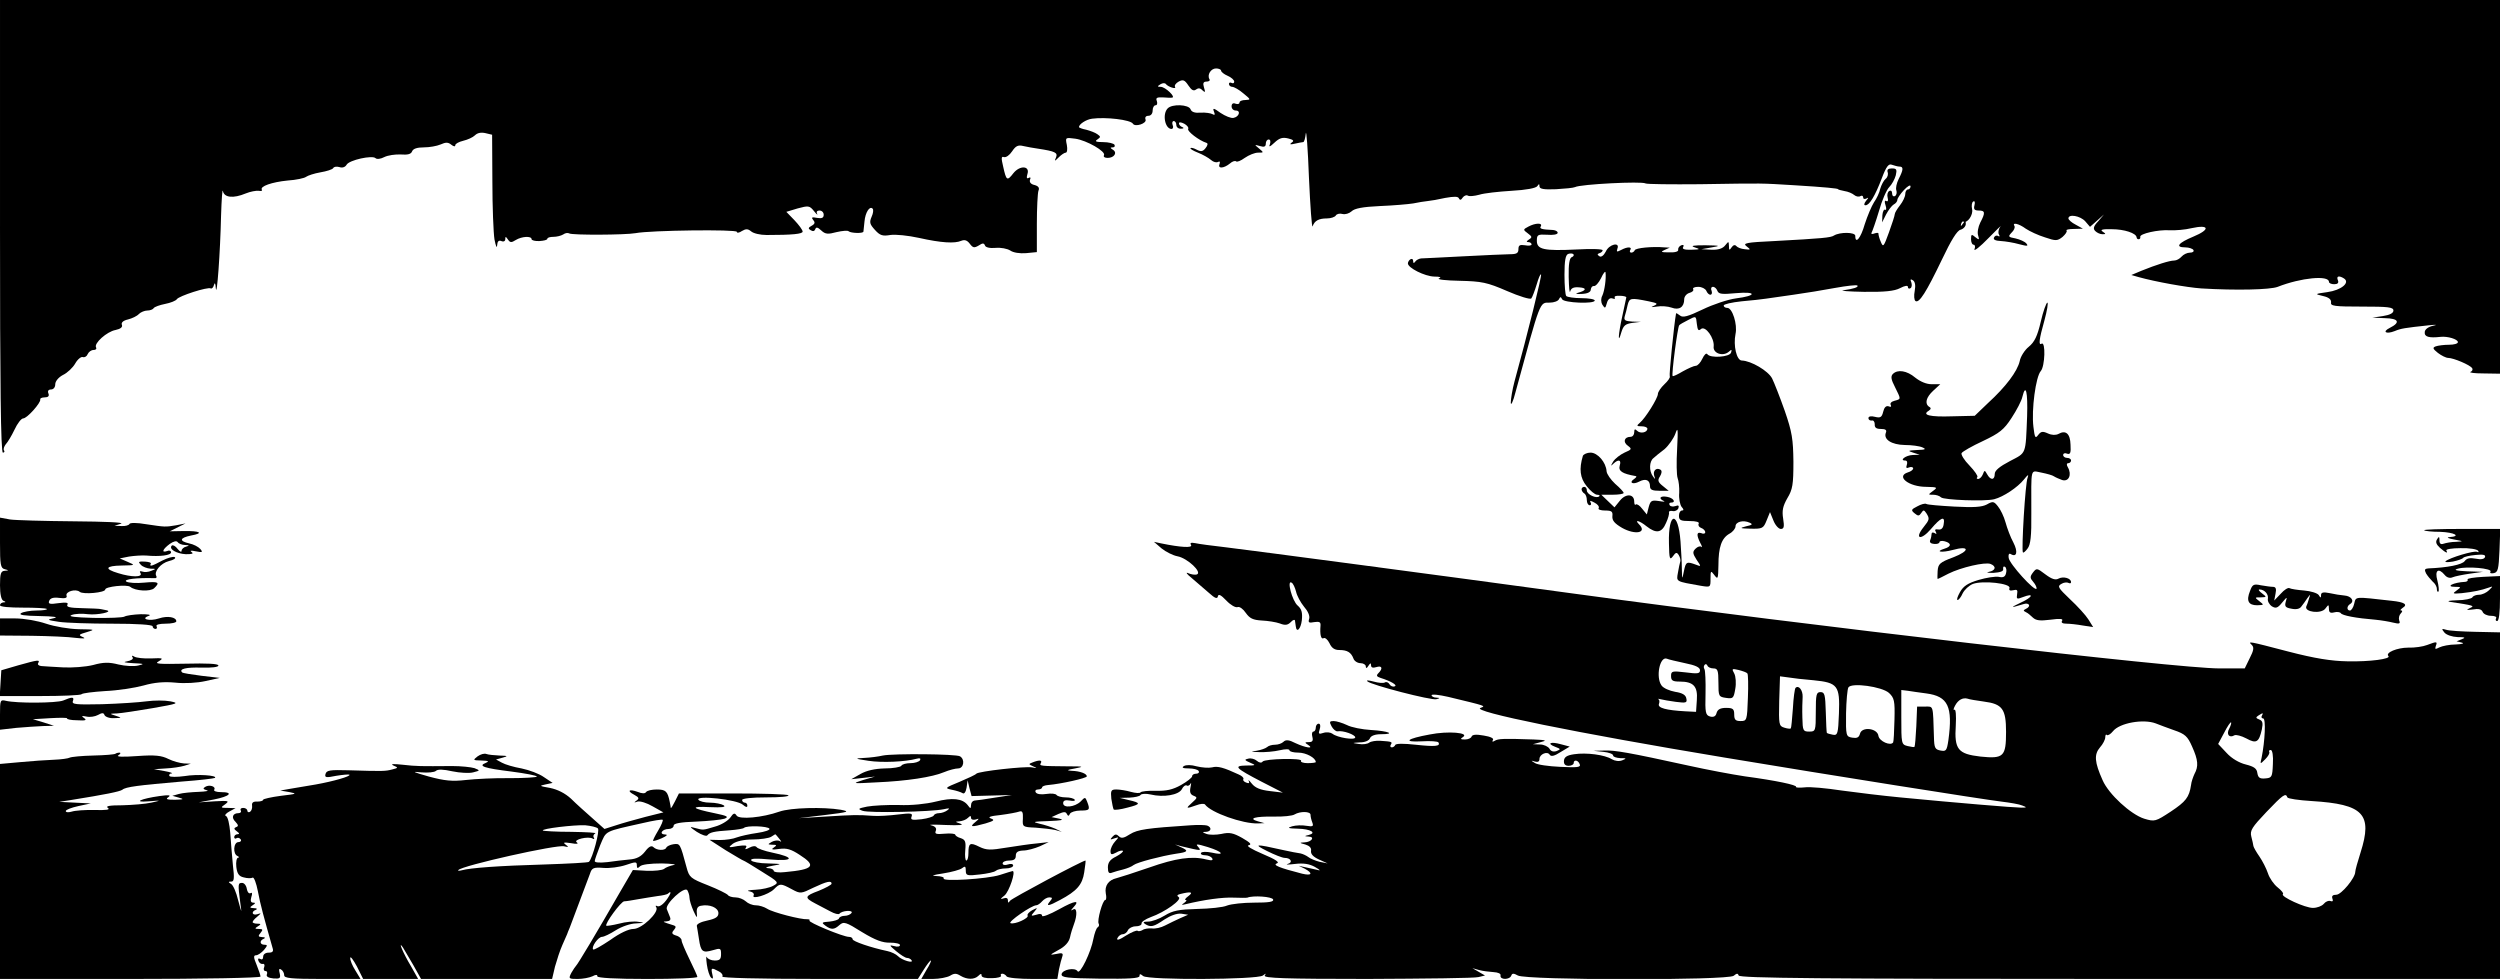 <?xml version="1.0" standalone="no"?>
<!DOCTYPE svg PUBLIC "-//W3C//DTD SVG 20010904//EN"
 "http://www.w3.org/TR/2001/REC-SVG-20010904/DTD/svg10.dtd">
<svg version="1.0" xmlns="http://www.w3.org/2000/svg"
 width="950pt" height="372pt" viewBox="0 0 950 372"
 preserveAspectRatio="xMidYMid meet">
<g transform="translate(0,372) scale(0.1,-0.1)"
fill="#000000" stroke="none">
<path d="M0 2860 c0 -599 3 -860 11 -860 5 0 8 4 4 9 -3 5 1 15 7 23 7 7 22
32 33 55 11 24 26 43 33 43 15 0 68 60 65 72 -2 4 6 8 17 8 13 0 18 5 14 15
-4 9 0 15 10 15 9 0 16 8 16 20 0 11 12 26 29 35 17 8 38 28 47 44 9 16 23 27
29 24 7 -2 15 3 18 11 4 9 14 16 22 16 9 0 13 4 10 10 -9 15 41 60 74 66 19 4
28 11 24 20 -3 8 5 16 23 20 16 4 35 13 42 21 7 7 22 13 32 13 10 0 21 4 24 9
3 5 23 12 43 16 21 4 41 12 45 18 7 12 118 48 129 41 4 -2 10 4 12 13 3 11 6
7 7 -12 4 -42 17 137 20 275 2 63 5 105 7 94 5 -25 39 -29 87 -9 17 7 39 11
49 10 9 -2 15 0 12 4 -8 13 38 29 98 35 32 2 64 9 70 14 7 5 31 13 54 17 24 4
46 11 49 16 3 6 14 7 24 4 11 -4 22 0 27 9 10 18 98 37 110 25 5 -5 20 -3 33
4 14 7 42 11 63 10 26 -2 39 1 43 12 4 10 19 15 45 15 21 0 49 5 63 11 20 9
29 9 41 -1 9 -7 15 -8 15 -2 0 6 14 13 30 17 17 4 37 13 45 21 9 9 23 12 40 8
l25 -6 1 -177 c0 -97 4 -196 8 -221 5 -25 9 -35 10 -23 1 16 6 21 16 17 9 -4
15 0 15 7 0 11 2 11 10 -1 8 -12 13 -13 30 -2 23 14 60 16 60 3 0 -4 13 -8 30
-7 16 1 30 4 30 9 0 4 10 7 23 7 12 0 29 4 37 9 8 6 18 7 23 4 11 -7 213 -6
252 1 56 11 385 15 385 5 0 -5 9 -4 19 3 15 9 23 9 35 -1 9 -8 35 -14 59 -14
99 0 137 4 137 13 0 6 -14 25 -31 43 l-31 32 43 13 c41 11 45 11 62 -10 10
-13 16 -17 12 -10 -4 7 0 12 9 12 9 0 16 -7 16 -16 0 -12 -7 -15 -25 -12 -20
4 -23 2 -15 -8 8 -9 7 -15 -6 -22 -13 -7 -14 -11 -3 -17 8 -5 14 -4 17 4 3 9
9 8 23 -5 15 -14 25 -15 58 -6 22 5 43 7 46 3 8 -7 55 -9 56 -1 0 3 2 20 4 38
3 35 20 61 31 49 4 -4 2 -18 -4 -31 -9 -21 -7 -28 13 -50 19 -21 29 -24 58
-19 20 3 68 -2 109 -11 85 -19 136 -22 161 -11 13 5 22 2 32 -11 12 -16 17
-17 34 -7 15 10 20 10 24 0 2 -7 18 -11 40 -9 20 2 45 -3 56 -10 11 -8 36 -12
60 -10 l41 4 0 108 c0 60 3 116 6 125 5 11 0 18 -15 22 -14 3 -20 11 -17 20 4
8 1 11 -5 7 -7 -4 -9 0 -5 14 11 32 -28 35 -53 4 -24 -31 -27 -29 -39 25 -8
33 -7 40 3 36 8 -2 21 7 31 22 14 21 23 25 43 20 14 -3 40 -8 56 -10 65 -10
75 -15 68 -33 -7 -16 -6 -16 11 1 9 9 21 17 26 17 5 0 7 13 4 29 -6 29 -6 29
32 24 43 -6 118 -49 109 -63 -3 -6 3 -10 14 -10 25 0 38 20 20 31 -11 7 -11 9
-1 9 7 0 10 4 7 10 -3 5 -23 10 -43 10 -28 0 -33 3 -22 10 13 9 13 11 0 20 -8
6 -27 13 -42 17 -16 3 -28 8 -28 10 0 11 27 29 50 32 52 7 146 -4 155 -19 8
-14 54 1 48 16 -3 8 1 14 11 14 9 0 16 8 16 20 0 11 5 20 11 20 6 0 8 7 5 16
-5 12 0 15 22 14 15 -1 31 -2 36 -1 15 2 -26 41 -43 41 -14 0 -14 2 -1 10 8 5
17 5 20 1 8 -11 42 -22 35 -11 -3 5 3 14 14 20 17 9 23 6 37 -15 12 -18 20
-22 29 -15 8 6 16 6 24 -3 11 -10 12 -8 6 11 -5 16 -2 22 10 22 9 0 14 4 11 9
-10 16 5 41 25 41 10 0 19 -4 19 -8 0 -5 11 -14 25 -20 14 -6 25 -16 25 -22 0
-6 -4 -8 -10 -5 -6 3 -10 1 -10 -4 0 -6 6 -11 13 -11 6 0 26 -11 42 -25 28
-23 29 -24 8 -25 -13 0 -23 -4 -23 -10 0 -5 -7 -7 -15 -4 -9 4 -15 0 -15 -10
0 -9 7 -16 16 -16 20 0 13 -24 -9 -28 -9 -2 -31 7 -49 19 -26 19 -31 20 -25 5
5 -12 3 -15 -5 -10 -7 4 -27 7 -45 6 -22 -2 -35 2 -39 13 -7 18 -70 21 -87 3
-21 -22 -10 -78 15 -78 5 0 8 7 4 15 -3 8 -1 15 4 15 6 0 10 -7 10 -15 0 -8 8
-15 18 -14 10 0 12 3 5 6 -7 2 -13 9 -13 14 0 6 8 5 20 -1 11 -6 18 -15 15
-20 -5 -8 41 -44 70 -53 6 -2 4 -10 -4 -20 -10 -13 -18 -14 -33 -6 -11 6 -22
9 -24 6 -3 -2 10 -10 28 -17 18 -7 41 -20 50 -28 9 -8 21 -11 27 -7 7 3 8 0 5
-9 -7 -18 17 -16 40 3 9 8 19 11 23 8 3 -4 18 2 33 13 16 11 38 20 51 20 22 0
22 0 3 16 -18 15 -18 15 4 9 16 -5 22 -2 22 9 0 9 5 16 11 16 6 0 8 -7 5 -17
-6 -13 -1 -12 17 5 19 18 31 21 52 16 20 -5 24 -9 13 -16 -9 -7 -5 -8 12 -4
14 3 28 6 32 6 4 0 8 15 10 33 2 17 8 -58 12 -168 5 -110 11 -193 14 -185 7
21 23 30 54 30 15 0 30 5 34 11 3 6 15 9 25 6 11 -3 26 2 35 10 11 11 42 17
107 20 51 2 108 7 127 10 19 4 44 8 55 9 11 1 41 6 67 12 34 6 49 6 52 -2 3
-7 8 -7 14 3 5 7 14 11 19 8 6 -4 25 -2 44 3 18 6 74 12 123 15 55 3 93 10 98
18 6 9 8 9 8 -1 0 -10 16 -13 63 -11 34 2 66 5 72 8 20 11 254 23 268 14 5 -3
98 -4 206 -3 252 4 228 4 361 -4 114 -7 165 -12 165 -15 0 -2 11 -4 24 -7 14
-2 30 -9 37 -15 7 -6 18 -8 24 -4 5 3 10 1 10 -5 0 -6 5 -8 13 -4 8 5 8 2 -2
-9 -8 -11 -9 -17 -2 -17 15 0 36 35 62 103 17 45 26 56 38 51 9 -3 22 -7 29
-7 16 0 15 -12 -3 -47 -8 -16 -12 -35 -9 -43 3 -8 1 -18 -5 -22 -6 -3 -11 1
-11 10 0 9 -5 13 -11 9 -6 -3 -9 -15 -6 -25 3 -11 1 -16 -5 -13 -6 4 -8 -2 -3
-16 4 -12 3 -20 -1 -17 -5 3 -10 -7 -11 -21 l-1 -27 15 30 c9 17 22 34 29 38
8 4 14 12 14 18 0 5 11 22 25 37 14 15 25 21 25 14 0 -6 -4 -12 -10 -12 -5 0
-10 -8 -10 -17 0 -10 -9 -29 -20 -43 -11 -14 -20 -29 -20 -34 0 -5 -10 -36
-22 -69 -20 -55 -22 -58 -31 -36 -6 13 -9 27 -9 31 1 4 -6 4 -15 1 -9 -4 -14
-2 -11 3 3 5 16 42 28 82 11 40 29 81 39 91 10 10 21 30 25 45 5 22 3 26 -15
26 -14 0 -19 -5 -16 -14 3 -8 0 -20 -8 -26 -7 -6 -16 -23 -20 -37 -3 -15 -14
-38 -24 -52 -9 -14 -25 -52 -35 -83 -15 -53 -36 -78 -36 -44 0 14 -58 15 -81
1 -12 -8 -42 -11 -227 -21 -107 -5 -121 -8 -105 -20 17 -13 16 -14 -7 -11 -14
1 -28 7 -32 12 -5 6 -12 4 -18 -5 -8 -12 -10 -12 -10 5 -1 19 -1 19 -14 3 -9
-12 -26 -18 -52 -17 l-39 2 40 7 c35 6 32 7 -25 8 -46 0 -58 -2 -40 -8 22 -7
21 -8 -13 -9 -26 -1 -36 3 -31 10 4 7 1 10 -7 7 -8 -3 -13 -11 -12 -17 2 -7
-12 -11 -35 -10 -30 0 -33 2 -17 9 l20 9 -20 1 c-46 4 -110 -2 -113 -11 -2 -5
-8 -9 -13 -9 -6 0 -7 5 -4 10 8 13 -11 13 -35 0 -16 -8 -18 -8 -14 5 11 27
-32 17 -44 -11 -8 -15 -17 -22 -24 -18 -9 6 -9 9 0 12 7 2 12 7 12 11 0 5 -45
6 -99 3 -125 -6 -151 0 -151 33 0 23 3 25 40 23 21 -2 39 1 39 7 1 5 -7 10
-17 11 -45 2 -53 5 -47 14 8 14 -21 13 -47 -1 -21 -11 -21 -12 -2 -26 16 -12
17 -15 4 -23 -10 -7 -11 -10 -2 -10 6 0 12 -4 12 -9 0 -4 -11 -6 -25 -3 -20 3
-25 0 -25 -15 0 -15 -7 -19 -32 -19 -18 0 -98 -4 -178 -8 -80 -4 -152 -8 -160
-8 -8 -1 -18 -6 -22 -12 -5 -7 -8 -7 -8 2 0 7 -4 10 -10 7 -5 -3 -10 -10 -10
-16 0 -17 64 -49 100 -50 23 0 29 -3 18 -7 -9 -4 26 -8 78 -9 85 -2 105 -6
181 -39 46 -20 88 -33 92 -28 4 5 13 29 20 52 7 24 14 42 17 39 4 -3 -52 -229
-101 -407 -8 -30 -14 -66 -14 -80 0 -14 9 4 18 40 96 353 91 340 130 340 16 0
32 6 35 13 5 10 7 10 12 0 6 -14 124 -19 124 -5 0 5 -23 9 -51 9 -27 0 -53 4
-57 8 -4 3 -7 40 -7 81 0 54 4 75 14 79 8 3 17 2 20 -1 3 -4 0 -9 -6 -11 -9
-3 -13 -27 -12 -76 1 -40 3 -64 6 -54 3 12 13 17 34 15 30 -2 28 -12 -6 -21
-11 -3 -4 -5 15 -4 23 1 35 7 35 17 1 8 6 14 12 13 6 -1 18 12 27 30 8 18 16
28 17 22 3 -24 -4 -71 -12 -88 -6 -11 -6 -24 0 -35 10 -15 11 -15 17 6 4 15
12 21 21 18 8 -3 12 -2 9 3 -3 5 5 8 19 7 14 0 25 -3 25 -6 -1 -3 -7 -34 -15
-70 -16 -72 -18 -113 -4 -63 8 26 15 32 42 36 l32 4 -33 1 c-27 2 -32 5 -28
20 3 9 8 29 11 43 7 27 11 28 80 14 33 -7 37 -9 20 -17 -14 -6 -11 -6 11 -3
17 3 42 1 56 -4 29 -11 48 2 48 32 0 10 9 21 20 24 11 3 17 9 14 14 -3 5 6 9
19 9 14 0 27 -7 31 -15 3 -8 10 -15 15 -15 6 0 8 7 5 15 -4 8 -1 15 5 15 7 0
14 -7 17 -15 5 -13 18 -14 71 -9 80 7 79 -10 -1 -20 -30 -4 -87 -23 -126 -42
-56 -27 -76 -32 -86 -23 -8 6 -14 10 -15 8 -8 -44 -27 -235 -24 -239 3 -4 -7
-18 -20 -30 -14 -13 -25 -30 -25 -37 0 -16 -48 -93 -69 -110 -13 -11 -12 -13
7 -13 12 0 22 -4 22 -9 0 -15 -27 -20 -39 -8 -8 8 -11 7 -11 -6 0 -9 -6 -17
-14 -17 -24 0 -30 -20 -10 -34 16 -12 15 -14 -13 -26 -17 -8 -36 -23 -43 -34
-10 -17 -10 -19 1 -8 19 18 31 15 24 -7 -6 -21 9 -31 60 -40 6 -1 3 -5 -5 -11
-22 -14 -5 -23 19 -10 25 13 41 6 41 -18 0 -13 9 -17 36 -17 l35 0 -22 18
c-19 15 -21 22 -11 37 7 12 8 21 2 25 -16 10 -30 -4 -24 -23 5 -14 4 -15 -5
-2 -15 20 -14 57 2 69 6 6 25 21 42 34 16 14 34 40 41 58 10 29 11 21 7 -58
-3 -50 -2 -99 2 -110 4 -10 7 -35 6 -56 -2 -21 3 -45 9 -53 9 -10 9 -14 1 -14
-6 0 -11 -9 -11 -20 0 -17 7 -20 41 -20 24 0 38 -4 34 -10 -3 -6 1 -13 9 -16
9 -3 16 -11 16 -16 0 -6 -7 -8 -15 -4 -18 6 -19 -7 -4 -37 7 -12 8 -19 4 -15
-4 4 -14 1 -22 -7 -12 -12 -11 -18 4 -42 18 -26 18 -27 -2 -19 -35 13 -39 12
-46 -24 -7 -34 -7 -34 -8 10 0 25 -3 71 -5 102 -9 119 -47 114 -44 -6 1 -60 3
-66 15 -50 11 16 15 16 22 5 5 -8 8 -19 6 -25 -2 -6 -6 -25 -9 -43 -6 -34 -9
-32 87 -49 37 -6 37 -6 37 27 0 31 1 32 15 13 13 -17 14 -14 15 38 0 69 12
103 42 120 13 7 23 20 23 28 0 17 29 25 53 14 14 -6 11 -9 -13 -14 -26 -7 -24
-8 17 -9 45 -1 49 1 61 31 l13 32 13 -32 c7 -18 20 -32 28 -32 12 0 14 8 9 39
-5 31 -1 48 16 78 20 33 23 52 23 138 -1 86 -5 113 -33 194 -18 51 -40 107
-48 123 -15 29 -80 67 -115 68 -20 0 -33 57 -24 101 8 36 -12 99 -31 99 -8 0
-14 4 -14 9 0 5 30 12 68 16 37 3 78 8 92 10 14 2 61 9 105 15 44 6 116 18
159 26 44 8 81 12 84 9 6 -6 -15 -13 -53 -18 -16 -2 19 -5 78 -6 80 -1 116 3
137 14 19 10 30 11 30 5 0 -6 4 -9 10 -5 5 3 6 13 3 22 -5 11 -3 14 6 8 8 -5
11 -19 7 -40 -4 -19 -2 -36 3 -39 14 -9 41 34 100 157 35 74 58 111 71 114 11
3 20 13 20 22 0 14 -2 14 -11 1 -7 -10 -9 -11 -7 -2 2 8 6 12 9 10 15 -8 38
26 33 47 -3 13 -1 26 4 29 6 4 8 -2 5 -14 -4 -15 0 -20 16 -20 25 0 26 -8 6
-46 -8 -16 -12 -38 -8 -49 5 -17 4 -18 -11 -6 -14 12 -16 11 -16 -8 0 -11 4
-21 10 -21 5 0 7 -8 3 -17 -3 -10 21 9 53 42 32 33 52 52 45 43 -7 -9 -9 -23
-5 -29 4 -7 3 -9 -3 -6 -6 4 -13 1 -16 -6 -3 -8 6 -12 27 -13 17 -1 48 -6 69
-12 31 -8 36 -8 27 3 -6 7 -24 15 -41 19 -28 5 -29 7 -15 22 9 8 14 20 11 25
-10 15 16 10 43 -10 15 -10 47 -25 73 -33 41 -14 47 -14 67 2 11 10 18 20 15
24 -4 3 9 6 28 6 l34 1 -27 15 c-16 8 -28 19 -28 24 0 18 45 10 64 -11 l18
-21 26 23 27 24 -22 -26 c-18 -19 -20 -28 -11 -37 7 -7 19 -12 27 -12 14 0 14
1 1 10 -11 7 -1 10 35 9 47 0 93 -15 94 -31 1 -5 4 -8 9 -7 4 1 6 4 5 9 -3 12
69 28 112 25 22 -1 59 2 83 8 68 15 72 -5 7 -32 -58 -24 -71 -41 -31 -41 14 0
28 -5 31 -10 3 -6 -3 -10 -13 -10 -11 0 -25 -7 -32 -15 -7 -8 -19 -15 -28 -15
-18 0 -68 -16 -125 -39 l-38 -16 28 -8 c65 -18 182 -39 238 -43 132 -8 261 -5
290 6 89 35 195 45 195 19 0 -5 9 -9 20 -9 13 0 18 5 14 15 -7 16 4 19 23 7
25 -16 -11 -45 -63 -52 -49 -7 -49 -7 -16 -15 22 -5 31 -13 30 -24 -3 -14 12
-16 117 -16 100 0 120 -2 120 -15 0 -10 -14 -17 -40 -21 l-40 -6 48 -2 c52 -1
60 -16 18 -37 -30 -15 -14 -25 19 -12 24 10 37 12 130 22 29 3 34 2 15 -2 -18
-4 -31 -14 -31 -24 -2 -18 16 -23 60 -18 27 3 66 -9 66 -20 0 -6 -15 -10 -34
-10 -19 0 -41 -3 -50 -6 -13 -5 -12 -9 8 -25 13 -10 31 -19 39 -19 20 0 84
-27 91 -39 4 -5 0 -12 -6 -14 -7 -3 15 -6 50 -6 l62 -1 0 710 0 710 -4750 0
-4750 0 0 -860z m6464 -390 c17 13 51 -35 48 -66 -4 -26 34 -40 57 -21 11 10
13 9 9 -3 -5 -17 -79 -22 -90 -6 -4 6 -12 -2 -19 -17 -7 -15 -18 -27 -25 -27
-7 0 -29 -10 -49 -21 -20 -12 -37 -20 -39 -18 -5 5 19 187 25 193 2 3 18 12
34 20 30 16 30 16 33 -15 3 -24 6 -28 16 -19z"/>
<path d="M7755 2498 c-13 -56 -24 -78 -46 -96 -15 -12 -31 -37 -34 -54 -9 -39
-52 -97 -121 -160 l-50 -48 -86 -2 c-84 -3 -116 5 -89 21 9 6 10 11 2 15 -18
12 -12 36 15 61 l27 25 -33 0 c-20 0 -43 10 -62 25 -32 27 -67 32 -85 14 -9
-9 -7 -21 8 -50 23 -47 24 -45 -2 -52 -12 -3 -18 -10 -14 -16 3 -6 0 -9 -8 -5
-10 3 -17 -4 -21 -21 -5 -21 -11 -24 -31 -19 -15 4 -25 2 -25 -5 0 -6 6 -10
13 -9 6 2 11 -5 11 -14 -1 -13 6 -18 23 -18 18 0 24 -4 19 -15 -9 -25 22 -45
72 -46 26 0 56 -4 67 -9 16 -7 12 -9 -20 -10 -35 -2 -37 -3 -15 -10 l25 -8
-27 -1 c-26 -1 -52 -21 -28 -21 7 0 9 -7 6 -16 -4 -12 -2 -15 9 -10 8 3 15 1
15 -4 0 -5 -9 -12 -20 -15 -47 -15 3 -55 70 -55 42 -1 44 -2 26 -15 -20 -15
-20 -15 0 -15 11 0 24 -4 30 -10 10 -10 167 -16 202 -7 35 9 89 45 113 75 15
19 19 21 14 7 -9 -19 -24 -275 -18 -284 2 -3 10 4 18 15 11 14 15 47 14 134 0
179 -5 162 39 154 20 -4 42 -10 47 -14 6 -4 20 -10 31 -14 25 -8 38 20 22 48
-6 10 -5 16 2 16 5 0 10 5 10 10 0 6 -7 10 -15 10 -8 0 -15 5 -15 11 0 6 7 9
15 5 12 -4 15 3 13 34 -1 42 -18 57 -46 41 -10 -5 -25 -5 -40 2 -20 9 -26 8
-37 -6 -11 -15 -13 -10 -18 31 -8 65 9 191 28 212 16 18 19 114 3 104 -12 -8
-10 15 11 89 10 37 15 67 11 67 -4 0 -16 -33 -25 -72z m-52 -360 c-6 -148 -2
-137 -65 -170 -40 -21 -58 -36 -58 -49 0 -24 -16 -25 -29 -1 -9 16 -10 16 -16
0 -4 -10 -12 -18 -18 -18 -6 0 -7 3 -3 7 3 4 -10 23 -30 44 -20 20 -33 42 -30
47 3 6 40 27 81 46 63 30 80 43 109 88 19 29 38 65 41 80 13 53 21 19 18 -74z"/>
<path d="M6015 1988 c-15 -50 -11 -84 14 -115 14 -18 32 -33 40 -33 8 0 12 -3
8 -6 -10 -10 -47 7 -47 22 0 8 -4 14 -10 14 -5 0 -10 -4 -10 -9 0 -6 5 -13 10
-16 6 -3 10 -15 10 -26 0 -10 5 -19 11 -19 5 0 7 5 3 11 -4 8 0 7 15 -1 12 -6
19 -15 16 -21 -4 -5 8 -9 24 -9 26 0 30 -4 28 -22 -1 -16 8 -27 37 -44 50 -28
97 -19 64 14 -19 19 2 14 29 -8 37 -29 58 -25 74 13 8 17 13 36 11 40 -1 4 5
7 14 5 9 -2 19 3 22 11 3 10 0 12 -11 8 -9 -3 -19 -2 -22 3 -4 6 -1 10 4 10
22 0 10 18 -14 22 -26 5 -35 -6 -12 -16 6 -3 -2 -3 -19 0 -28 4 -32 2 -39 -23
l-7 -28 -18 22 c-9 12 -20 19 -24 16 -3 -4 -6 1 -6 11 0 29 -31 32 -54 4 l-21
-26 -25 24 -25 24 43 0 c23 0 42 3 42 7 0 3 -14 19 -32 34 -17 16 -32 37 -33
48 -2 34 -34 71 -61 71 -13 0 -26 -6 -29 -12z"/>
<path d="M7550 1803 c-19 -10 -50 -12 -124 -8 -54 3 -102 7 -106 10 -4 3 -20
-1 -34 -9 -24 -12 -25 -15 -10 -27 13 -11 17 -10 25 2 8 12 10 12 19 -1 13
-21 13 -24 -11 -54 -35 -44 -10 -51 28 -7 39 46 55 52 49 19 -2 -15 -9 -22
-21 -20 -11 2 -14 -1 -9 -9 4 -8 3 -10 -4 -5 -7 4 -12 3 -12 -3 0 -5 -2 -16
-5 -23 -4 -9 2 -14 15 -15 11 -1 20 2 20 7 0 4 9 6 20 3 26 -7 26 -20 -1 -28
-38 -12 -11 -16 31 -5 65 18 67 -3 2 -28 -51 -19 -57 -25 -59 -52 -1 -16 -1
-30 0 -30 2 0 20 9 41 20 48 24 139 45 160 37 23 -9 20 -25 -6 -30 -13 -3 -5
-4 17 -4 27 2 39 6 37 15 -1 8 2 11 7 8 5 -3 7 -14 4 -24 -3 -14 -11 -18 -28
-14 -13 2 -47 -3 -77 -12 -40 -12 -57 -23 -70 -46 -9 -16 -14 -30 -9 -30 4 0
13 11 19 25 7 14 24 30 39 36 38 14 146 2 139 -16 -3 -8 2 -11 14 -8 15 4 18
1 15 -15 -3 -19 -1 -20 22 -11 44 17 38 0 -8 -21 -42 -20 -40 -21 9 -6 23 8
32 -8 10 -18 -10 -5 -10 -7 0 -12 7 -3 19 -13 27 -21 12 -11 27 -13 66 -8 37
5 50 4 45 -4 -5 -7 2 -11 16 -11 13 0 41 -3 63 -7 l39 -6 -18 29 c-10 16 -42
51 -70 77 -45 43 -49 49 -33 58 9 6 22 7 27 4 6 -3 10 -2 10 3 0 15 -30 23
-48 13 -11 -6 -25 -2 -49 16 -33 25 -34 25 -48 7 -12 -16 -11 -21 2 -36 8 -9
13 -21 12 -25 -6 -13 -104 95 -106 117 -2 12 1 18 7 15 24 -15 29 8 11 43 -11
20 -24 55 -30 77 -6 22 -19 49 -29 61 -15 19 -19 20 -42 7z"/>
<path d="M0 1657 c0 -83 2 -96 18 -100 16 -4 16 -5 0 -6 -15 -1 -18 -11 -18
-55 0 -34 5 -56 13 -59 10 -4 10 -6 0 -6 -7 -1 -13 -5 -13 -11 0 -6 36 -9 86
-9 47 0 88 -2 92 -5 3 -3 -15 -6 -39 -6 -24 0 -51 -5 -59 -10 -10 -7 11 -10
70 -11 55 -1 74 -4 55 -8 -28 -6 -27 -7 19 -14 27 -4 118 -7 202 -7 96 0 154
-4 154 -10 0 -5 5 -10 11 -10 5 0 7 5 4 10 -4 6 10 10 34 10 23 0 41 4 41 9 0
16 -33 22 -66 11 -36 -12 -73 -2 -38 10 10 4 -3 6 -31 6 -28 -1 -55 -5 -62 -9
-6 -4 -59 -6 -118 -5 -71 2 -98 5 -83 11 13 5 41 6 63 3 35 -4 97 9 70 15 -5
1 -14 3 -20 4 -5 2 -38 3 -73 4 -45 1 -61 4 -56 13 5 8 -4 10 -34 6 -33 -5
-40 -3 -35 9 4 10 16 14 38 11 23 -3 31 0 28 8 -6 16 35 28 50 15 13 -11 97
-3 97 9 0 11 83 20 95 10 19 -16 77 -19 91 -5 23 22 17 26 -38 21 -29 -3 -60
-1 -68 4 -13 9 42 15 107 13 7 -1 10 3 7 8 -10 17 17 49 48 57 18 4 28 11 22
15 -6 3 -27 -3 -47 -13 -39 -21 -51 -25 -44 -12 3 4 -8 7 -23 8 -24 1 -26 -1
-15 -12 7 -8 24 -14 37 -15 21 0 22 -1 3 -8 -11 -5 -26 -6 -34 -3 -9 3 -12 1
-7 -6 9 -16 -34 -16 -85 0 -54 16 -49 28 14 29 52 1 52 1 22 14 l-30 13 35 7
c19 3 49 5 65 4 54 -5 95 1 95 12 0 6 -7 9 -15 5 -23 -8 -17 7 10 27 14 10 26
13 30 7 3 -5 16 -11 28 -11 17 -1 18 -2 5 -6 -10 -2 -18 -10 -18 -16 0 -7 -7
-3 -15 7 -8 11 -18 16 -22 13 -13 -13 17 -31 53 -33 24 0 31 2 22 8 -8 6 -3 7
16 3 25 -5 28 -4 17 9 -7 8 -26 18 -42 21 -39 9 -37 21 7 30 50 9 35 18 -28
17 l-53 -1 30 15 30 15 -35 -7 c-43 -7 -41 -7 -115 4 -34 6 -61 6 -63 1 -2 -5
-16 -9 -30 -8 l-27 1 25 8 c14 5 -62 8 -180 9 -113 1 -222 4 -242 7 l-38 7 0
-96z"/>
<path d="M9212 1705 c2 -3 30 -6 61 -6 54 -2 81 -17 35 -20 -13 -1 -5 -5 17
-9 37 -7 38 -7 8 -9 -17 0 -38 -4 -47 -7 -11 -4 -16 0 -16 12 0 16 -2 16 -9 5
-7 -11 -3 -20 11 -33 22 -19 32 -23 24 -10 -3 5 22 9 54 9 33 1 63 -4 67 -10
3 -5 2 -7 -4 -4 -10 6 -107 -23 -120 -36 -4 -4 9 -4 28 -1 19 4 36 10 39 14 3
4 24 9 46 11 30 3 40 1 37 -8 -3 -8 -16 -10 -35 -6 -22 4 -34 2 -42 -9 -10
-14 -65 -25 -139 -28 -13 -1 -15 -5 -8 -19 6 -10 17 -23 25 -31 9 -7 16 -19
16 -28 0 -8 3 -13 6 -10 3 4 1 22 -4 42 -11 39 4 50 28 21 8 -10 20 -13 29 -9
9 4 39 10 66 14 l50 7 -60 2 c-43 2 -53 5 -35 10 35 10 131 1 124 -11 -4 -6 2
-8 12 -6 16 3 19 14 22 86 l3 82 -147 0 c-81 0 -145 -2 -142 -5z"/>
<path d="M4414 1636 c16 -13 44 -27 61 -30 37 -7 95 -61 73 -69 -7 -2 -22 0
-33 5 -11 5 -5 -4 14 -19 18 -15 47 -41 65 -56 23 -21 32 -24 34 -13 2 10 11
6 32 -16 16 -17 35 -28 43 -25 7 3 21 -7 31 -22 15 -21 27 -27 61 -29 23 -1
54 -6 68 -11 20 -8 30 -7 42 5 8 9 16 11 16 5 1 -6 2 -15 3 -21 3 -27 19 -10
23 23 3 30 -1 43 -16 56 -21 18 -42 99 -23 87 6 -3 13 -19 17 -34 3 -15 17
-41 30 -57 15 -17 23 -35 20 -46 -5 -15 -1 -17 19 -13 20 3 25 0 24 -13 -3
-35 2 -54 12 -48 5 3 15 -5 22 -19 8 -18 19 -26 37 -26 31 0 45 -9 54 -32 3
-10 16 -18 27 -18 11 0 20 -6 20 -12 0 -9 4 -8 10 2 7 11 10 12 10 2 0 -9 7
-11 20 -7 22 7 26 -5 8 -23 -9 -9 -7 -13 8 -18 39 -12 66 -28 54 -32 -7 -3
-16 1 -20 8 -4 7 -12 10 -17 7 -6 -4 -25 -2 -43 3 -19 5 -29 6 -24 1 14 -14
243 -73 262 -68 15 4 15 5 0 6 -10 0 -18 5 -18 9 0 5 28 2 63 -6 149 -36 143
-34 123 -42 -39 -13 363 -95 929 -189 402 -67 976 -158 1050 -167 33 -4 69
-10 80 -15 18 -7 18 -8 -5 -8 -25 0 -243 18 -460 39 -63 6 -163 18 -221 26
-59 9 -122 15 -142 12 -20 -2 -34 -1 -32 2 4 7 -76 24 -195 40 -47 7 -143 25
-215 41 -224 49 -279 59 -320 57 l-40 -1 38 -4 c20 -2 37 -8 37 -14 0 -5 12
-9 28 -10 23 0 24 -1 7 -8 -12 -5 -28 -3 -40 4 -27 17 -97 26 -143 19 -28 -4
-38 -11 -39 -25 -1 -13 5 -19 18 -19 10 0 19 5 19 10 0 15 17 12 23 -4 5 -12
-9 -13 -74 -10 -44 2 -88 8 -97 15 -16 10 -16 10 1 5 11 -3 17 0 17 10 0 18
30 31 39 16 5 -8 18 -5 41 10 l35 21 -34 9 c-39 11 -55 3 -21 -10 21 -8 22 -9
5 -16 -12 -4 -22 -1 -27 9 -5 8 -21 16 -36 16 l-27 1 30 8 c25 6 21 8 -27 10
-116 4 -135 3 -148 -5 -8 -5 -11 -4 -7 3 5 6 -9 13 -35 17 -28 5 -43 4 -46 -4
-2 -6 -13 -11 -25 -11 -17 0 -19 2 -8 9 27 17 -56 24 -126 10 -88 -16 -104
-30 -30 -26 32 2 60 0 63 -4 9 -15 -12 -17 -86 -9 -45 5 -76 5 -78 -1 -2 -5
-8 -9 -13 -9 -6 0 -7 5 -4 10 7 11 5 12 -40 15 -16 1 -35 -2 -42 -7 -6 -5 -24
-8 -40 -5 -27 4 -26 4 5 6 19 0 35 7 38 16 4 9 19 15 42 15 57 0 29 12 -38 16
-34 2 -75 10 -92 19 -17 8 -40 15 -50 15 -16 0 -17 -3 -8 -20 6 -11 16 -20 23
-19 21 4 67 -13 67 -23 0 -12 -69 -1 -87 14 -7 5 -22 7 -34 3 -18 -6 -20 -4
-14 14 4 12 2 21 -4 21 -6 0 -11 -7 -11 -15 0 -8 -4 -15 -9 -15 -5 0 -7 -9 -4
-20 4 -15 0 -20 -13 -20 -16 0 -17 -2 -4 -10 26 -17 -8 -12 -47 6 -25 13 -37
14 -46 5 -6 -6 -20 -11 -32 -11 -12 0 -25 -4 -30 -9 -6 -5 -23 -11 -40 -14
-25 -3 -23 -4 10 -5 22 -1 57 2 78 7 21 5 37 5 37 0 0 -5 15 -9 34 -9 29 0 66
-20 66 -36 0 -2 -14 -4 -31 -4 -16 0 -28 4 -25 9 7 11 -137 8 -146 -3 -4 -6
-13 -5 -22 3 -8 7 -23 11 -33 8 -15 -3 -14 -6 7 -15 24 -10 23 -11 -14 -11
-50 -1 -43 -9 59 -62 l80 -41 -50 6 c-35 4 -55 12 -68 28 -10 13 -16 17 -12
11 4 -9 1 -11 -9 -7 -9 3 -14 9 -11 14 2 4 -6 12 -18 17 -56 26 -80 33 -101
27 -13 -3 -39 -1 -59 4 -20 6 -40 6 -48 1 -10 -6 -4 -9 18 -9 17 0 35 -4 38
-10 3 -5 -1 -10 -9 -10 -9 0 -16 -4 -16 -10 0 -5 -19 -20 -42 -33 -32 -18 -56
-23 -96 -22 -29 1 -55 -2 -58 -6 -2 -4 -19 -3 -37 2 -17 5 -42 9 -55 9 -20 0
-22 -4 -19 -35 3 -20 7 -38 9 -41 3 -3 27 0 52 7 52 13 53 18 4 29 l-33 8 37
1 c20 1 39 5 42 10 3 5 21 6 38 2 50 -12 107 -2 119 20 5 11 14 17 19 14 4 -3
11 1 14 7 3 7 3 1 0 -13 -4 -19 -1 -28 12 -33 15 -6 14 -8 -6 -26 -26 -23 -23
-24 16 -10 15 6 30 7 33 3 22 -31 144 -74 201 -72 l25 1 -25 7 c-39 11 -11 19
60 18 36 -1 72 3 79 8 22 13 61 12 61 -1 0 -7 3 -20 7 -30 5 -14 2 -16 -23
-12 -16 3 -40 2 -54 -2 -20 -6 -16 -8 22 -9 48 -1 73 -16 41 -24 -17 -4 -17
-5 0 -6 25 -1 11 -21 -16 -22 -20 -1 -20 -2 3 -8 16 -5 24 -13 22 -24 -2 -12
8 -23 30 -33 l33 -15 -30 6 c-16 4 -36 12 -43 18 -8 6 -21 12 -30 14 -10 1
-39 7 -67 13 -106 24 -114 23 -60 -4 28 -14 58 -26 67 -26 24 0 32 -18 11 -23
-10 -3 3 -3 28 0 32 4 55 0 75 -11 23 -13 24 -16 7 -11 -13 3 -33 7 -45 10
l-23 5 23 -11 c33 -18 27 -28 -10 -19 -86 22 -113 33 -96 39 12 4 -4 15 -54
36 -42 18 -64 31 -53 33 13 3 6 10 -25 28 -34 19 -48 22 -79 15 -20 -4 -45 -4
-56 0 -17 6 -17 8 -2 8 20 1 23 17 4 24 -7 2 -35 3 -62 1 -166 -11 -202 -16
-231 -34 -23 -15 -33 -17 -42 -8 -9 9 -15 9 -24 -1 -11 -12 -10 -13 6 -7 19 6
19 6 3 -12 -9 -10 -17 -26 -17 -36 0 -14 4 -15 21 -6 11 7 23 9 26 7 3 -3 -9
-13 -26 -22 -23 -11 -31 -23 -31 -41 0 -20 4 -25 16 -20 9 3 28 9 42 12 15 4
33 11 40 17 13 10 104 34 162 43 44 6 48 11 19 24 l-24 11 25 -7 c76 -18 76
-18 63 -2 -11 12 -6 12 37 -1 57 -18 67 -33 15 -21 -20 4 -38 4 -41 -1 -3 -5
4 -9 15 -9 11 0 23 -5 27 -11 5 -9 -1 -10 -22 -5 -54 14 -116 5 -218 -31 -55
-19 -111 -37 -123 -40 -31 -7 -46 -29 -41 -58 3 -14 2 -25 -2 -25 -10 0 -32
-79 -25 -90 3 -5 1 -11 -4 -14 -5 -3 -12 -23 -16 -43 -9 -51 -51 -137 -60
-124 -9 16 -58 7 -61 -11 -1 -13 20 -15 147 -17 108 -1 149 1 149 10 0 9 3 9
14 0 19 -16 435 -14 455 2 12 9 13 9 7 0 -6 -10 76 -13 390 -13 219 1 409 3
422 7 l25 6 -24 14 -24 14 25 -7 c14 -4 39 -7 55 -8 18 -1 29 -6 27 -13 -3
-17 35 -17 41 0 3 9 9 9 25 0 30 -18 798 -19 820 -1 12 10 16 10 19 1 4 -10
315 -13 1449 -13 l1444 0 0 658 0 659 -92 2 c-51 1 -102 4 -113 8 -17 5 -18 4
-6 -11 8 -9 29 -16 50 -17 28 0 32 -2 16 -8 l-20 -8 20 -5 c11 -3 1 -6 -23 -7
-24 0 -52 -6 -62 -11 -16 -8 -18 -8 -14 5 7 18 4 18 -33 4 -15 -6 -48 -11 -72
-10 -41 0 -88 -19 -75 -32 11 -11 -71 -22 -156 -20 -61 1 -124 11 -224 37
-157 41 -154 40 -139 25 9 -9 7 -21 -8 -50 l-19 -39 -97 0 c-160 0 -1548 161
-2458 285 -505 69 -1209 162 -1315 175 -52 6 -106 13 -118 16 -17 3 -21 1 -16
-7 7 -12 -40 -9 -113 6 l-28 6 29 -25z m1989 -436 c40 -8 57 -16 57 -27 0 -13
-9 -14 -55 -8 -51 6 -55 5 -55 -14 0 -17 6 -21 33 -21 52 0 69 -18 65 -70 l-3
-45 -40 2 c-74 4 -107 13 -101 28 3 8 2 16 -2 18 -4 2 0 2 8 0 8 -2 34 -7 58
-10 39 -5 44 -4 40 13 -2 13 -15 21 -42 25 -22 4 -45 14 -52 24 -23 31 -7 112
20 102 6 -3 37 -10 69 -17z m108 -20 c16 0 19 -7 19 -54 0 -52 1 -54 29 -58
27 -4 29 -1 35 34 4 21 2 48 -4 59 -10 18 -9 19 17 13 15 -4 30 -9 33 -13 3
-3 4 -45 2 -93 -3 -86 -4 -88 -28 -88 -19 0 -24 5 -24 25 0 21 -5 25 -31 25
-22 0 -32 -6 -36 -19 -3 -13 -11 -17 -24 -14 -18 5 -20 14 -18 88 1 45 -1 87
-4 92 -4 6 -3 13 1 17 3 4 8 2 10 -3 2 -6 12 -11 23 -11z m381 -45 c91 -9 100
-20 96 -126 -3 -78 -5 -84 -23 -81 -11 2 -21 5 -23 7 -1 1 -3 37 -4 79 -2 66
-4 76 -20 76 -16 0 -18 -9 -18 -75 0 -73 -1 -75 -25 -75 -23 0 -25 3 -26 53
-1 28 0 64 1 79 1 25 -15 46 -27 34 -3 -3 -8 -38 -10 -78 -3 -40 -6 -74 -8
-76 -2 -2 -13 -1 -25 3 -20 6 -21 12 -19 101 l3 94 30 -4 c17 -3 61 -8 98 -11z
m286 -48 c20 -19 23 -29 21 -102 -1 -44 -3 -83 -5 -86 -9 -15 -53 4 -56 25 -4
29 -63 36 -70 8 -4 -15 -12 -18 -30 -15 -23 4 -24 7 -23 92 1 48 5 93 9 99 12
19 127 3 154 -21z m142 -2 c83 -11 101 -50 84 -177 -6 -41 -9 -44 -30 -40 -21
4 -24 10 -25 51 -4 125 -1 116 -34 116 l-30 0 -3 -75 c-2 -41 -5 -76 -7 -78
-1 -2 -13 0 -26 3 -24 6 -24 9 -24 110 l0 103 25 -3 c14 -2 45 -7 70 -10z
m219 -31 c70 -9 84 -28 84 -115 0 -94 -9 -103 -97 -94 -86 10 -100 27 -94 119
2 37 0 62 -5 59 -5 -3 -4 4 2 15 12 23 30 32 48 27 7 -3 35 -7 62 -11z m1056
-54 c-3 -5 -1 -10 5 -10 11 0 7 -86 -6 -150 -6 -25 -6 -25 14 -5 11 11 18 23
15 28 -2 4 0 7 6 7 6 0 10 -22 8 -53 -2 -50 -4 -53 -29 -55 -21 -2 -27 3 -30
20 -2 18 -13 25 -44 33 -25 6 -54 23 -73 44 l-32 34 23 43 c12 24 24 41 26 39
2 -2 -1 -12 -7 -24 -12 -21 0 -37 20 -25 6 3 26 -2 45 -12 38 -21 48 -15 59
34 5 25 3 33 -10 38 -13 5 -14 8 -3 15 17 11 20 11 13 -1z m-403 -29 c13 -5
44 -17 70 -26 41 -14 51 -23 68 -62 23 -51 25 -75 9 -104 -5 -11 -12 -30 -13
-42 -7 -47 -20 -63 -77 -101 -58 -38 -61 -39 -101 -27 -51 16 -135 93 -158
146 -31 69 -33 98 -10 125 11 12 20 30 20 38 0 9 3 13 6 9 4 -3 14 3 23 14 25
32 116 48 163 30z m500 -281 c2 -5 44 -11 93 -14 196 -12 232 -49 185 -196
-11 -34 -20 -67 -20 -73 0 -23 -53 -87 -72 -87 -14 0 -18 -5 -15 -14 4 -10 1
-13 -7 -10 -7 3 -19 -2 -26 -11 -7 -8 -25 -15 -41 -15 -30 0 -123 43 -114 52
4 3 -6 15 -20 26 -14 11 -31 35 -37 54 -6 18 -21 47 -32 63 -12 17 -22 35 -23
40 -1 6 -4 22 -8 36 -6 23 3 36 57 93 64 67 74 74 80 56z m-4176 -375 c-11 -8
-16 -15 -10 -15 5 0 2 -5 -6 -11 -12 -8 -11 -9 5 -5 70 17 141 27 183 25 26
-1 49 -1 52 0 22 9 94 4 98 -7 3 -9 -16 -12 -72 -12 -41 0 -87 -5 -103 -11
-15 -7 -67 -12 -114 -13 -70 -2 -92 -6 -123 -25 -21 -13 -49 -23 -63 -23 -18
0 -21 -3 -12 -9 22 -14 33 -11 74 17 23 15 48 24 64 22 l26 -4 -30 -13 c-16
-7 -42 -20 -58 -28 -15 -8 -37 -13 -50 -11 -12 1 -28 -1 -35 -6 -7 -4 -16 -6
-19 -3 -3 3 -23 -5 -44 -18 -26 -17 -37 -20 -33 -10 4 8 13 15 20 15 8 0 17 7
20 15 4 8 17 15 30 15 13 0 23 5 22 11 -2 5 14 16 35 24 54 19 121 67 106 76
-8 5 -6 9 7 12 40 10 50 7 30 -8z"/>
<path d="M9377 1518 c2 -5 -2 -8 -9 -9 -45 -2 -78 -19 -38 -19 23 0 23 -1 5
-14 -17 -12 -15 -13 20 -10 45 5 74 11 102 21 17 6 17 6 1 -10 -9 -9 -26 -17
-37 -17 -11 0 -23 -4 -26 -10 -3 -5 -30 -11 -58 -11 -29 -1 -41 -3 -27 -6 91
-14 96 -15 75 -24 -15 -7 -13 -8 12 -5 21 4 33 1 37 -9 3 -8 17 -15 31 -15 15
0 24 -4 20 -10 -3 -5 -1 -10 4 -10 7 0 11 32 11 86 l0 85 -64 -3 c-35 -2 -62
-6 -59 -10z"/>
<path d="M8550 1474 c-15 -37 -6 -54 27 -54 27 1 27 1 9 15 -19 15 -19 15 5
15 23 1 23 1 5 15 -11 8 -16 15 -10 15 19 0 35 -18 32 -35 -2 -9 5 -22 15 -29
15 -9 22 -7 39 14 19 23 20 23 14 4 -5 -18 -2 -23 21 -27 18 -4 32 -1 38 8 6
7 16 22 23 32 12 16 12 16 7 1 -3 -10 -7 -24 -11 -32 -9 -22 56 -30 72 -9 13
17 13 17 14 -1 0 -13 5 -17 20 -13 11 3 22 1 25 -3 5 -9 58 -19 132 -25 21 -2
51 -7 67 -11 24 -6 28 -4 23 8 -3 9 0 21 6 27 6 6 7 11 2 11 -6 0 -3 4 5 10
21 13 7 22 -42 27 -143 16 -135 17 -142 -11 -3 -14 -11 -26 -16 -26 -13 0 -13
17 1 25 17 11 4 30 -22 32 -13 1 -39 5 -56 9 -24 5 -33 3 -33 -7 0 -12 -2 -12
-9 0 -5 7 -30 15 -55 17 -26 2 -51 6 -56 9 -5 3 -20 -6 -33 -21 l-25 -26 5 26
c4 19 1 26 -10 26 -8 0 -28 3 -46 6 -27 6 -32 3 -41 -22z"/>
<path d="M0 1338 l0 -33 120 -1 c66 -1 142 -4 168 -8 30 -3 40 -3 27 3 -18 8
-16 10 15 19 33 10 31 10 -31 11 -38 1 -91 10 -124 21 -32 11 -84 20 -117 20
l-58 0 0 -32z"/>
<path d="M504 1222 c4 -6 -5 -12 -21 -15 -18 -3 -10 -5 22 -7 43 -2 46 -3 20
-9 -16 -4 -50 -2 -75 4 -35 9 -57 9 -96 -2 -28 -7 -80 -11 -115 -9 -35 2 -72
4 -82 5 -10 1 -15 6 -12 11 8 14 0 13 -75 -8 l-65 -19 -3 -49 -3 -49 153 0
c84 0 155 3 158 7 3 4 44 9 90 12 47 2 112 12 145 21 42 12 79 15 121 11 36
-4 84 -1 115 6 l54 12 -69 8 c-38 5 -72 10 -74 13 -13 13 15 20 74 18 38 -1
64 2 64 8 0 7 -44 9 -124 7 -104 -2 -121 -1 -103 9 20 12 16 13 -29 11 -28 -1
-56 2 -64 7 -8 5 -11 4 -6 -3z"/>
<path d="M240 1058 c-26 -10 -177 -11 -218 -1 -21 5 -22 2 -22 -52 l0 -58 61
7 c34 3 80 6 103 7 l41 1 -40 13 -40 12 67 4 c36 2 65 2 63 -1 -2 -3 15 -7 38
-7 32 -2 38 0 27 8 -12 8 -10 10 9 6 13 -3 32 0 43 6 16 9 22 9 25 0 3 -7 19
-13 36 -12 31 1 31 1 7 9 -25 8 -25 8 5 9 17 1 77 10 135 20 97 17 102 19 67
26 -21 4 -61 4 -90 0 -29 -4 -105 -9 -169 -11 -99 -2 -116 -1 -111 12 6 16 -2
17 -37 2z"/>
<path d="M439 856 c-3 -3 -40 -6 -84 -7 -44 -1 -84 -5 -90 -8 -5 -3 -32 -7
-60 -8 -27 -1 -85 -5 -127 -9 l-78 -7 0 -408 0 -409 495 0 c277 0 495 4 495 9
0 5 -7 25 -15 45 -12 28 -12 36 -2 36 7 0 20 9 30 20 14 17 14 20 2 20 -18 0
-20 16 -2 23 7 3 4 6 -7 6 -15 1 -16 4 -6 16 10 12 9 15 -6 15 -16 0 -17 2 -4
10 13 8 12 10 -2 10 -10 0 -18 3 -18 6 0 4 8 13 18 21 16 14 16 14 0 9 -20 -6
-25 10 -5 17 6 3 3 6 -8 6 -17 1 -17 3 -5 11 11 7 12 10 2 10 -9 0 -11 7 -7
21 5 14 3 19 -3 15 -6 -3 -12 4 -14 16 -2 13 -10 23 -18 23 -16 0 -16 -4 -7
-75 6 -43 6 -43 -8 9 -7 30 -19 58 -27 62 -11 7 -11 9 1 9 11 0 12 13 6 63 -3
34 -8 89 -10 122 -3 34 -9 61 -16 64 -7 2 -1 10 12 17 l24 13 -29 1 c-28 0
-29 1 -10 14 17 13 13 14 -41 11 l-60 -4 58 11 c61 12 77 28 26 28 -16 0 -28
4 -25 9 8 12 -18 21 -34 11 -10 -6 -8 -9 6 -13 10 -2 -3 -5 -31 -6 -27 -1 -61
-4 -75 -8 l-25 -7 25 -7 c21 -6 18 -7 -15 -8 -31 0 -37 2 -25 10 11 8 2 9 -34
4 -71 -10 -103 -25 -41 -20 49 4 50 4 10 -5 -22 -5 -71 -9 -110 -10 -49 0 -65
-3 -55 -10 10 -7 -5 -9 -50 -8 -36 1 -75 -2 -87 -6 -13 -4 -23 -3 -23 2 0 5
21 13 48 19 l47 10 -60 3 -60 3 45 7 c131 21 185 32 195 39 12 11 62 17 224
31 69 5 126 12 128 14 10 10 -68 15 -115 7 -29 -4 -55 -4 -58 0 -3 5 1 10 8
10 7 1 -5 5 -27 9 l-40 7 45 3 c25 1 56 6 70 10 l25 8 -26 1 c-14 1 -41 8 -59
17 -26 13 -50 16 -119 11 -56 -4 -81 -3 -71 3 8 5 10 10 4 10 -6 0 -13 -2 -15
-4z"/>
<path d="M1815 846 c-19 -15 -18 -15 15 -16 27 -1 30 -3 16 -9 -31 -12 -7 -20
98 -33 53 -7 96 -15 96 -19 0 -3 -46 -6 -102 -6 -57 1 -132 -3 -168 -7 -52 -6
-80 -3 -140 13 -63 18 -67 20 -29 16 25 -2 50 0 56 6 6 6 27 6 62 -2 29 -6 64
-8 79 -4 27 7 27 7 5 16 -13 4 -51 8 -85 8 -122 -1 -134 -1 -188 5 -36 4 -48
3 -35 -3 19 -8 19 -9 -5 -15 -26 -7 -37 -7 -167 -3 -69 2 -82 0 -86 -14 -4
-14 2 -15 41 -7 25 4 47 6 50 4 5 -6 -61 -25 -128 -37 -30 -5 -73 -12 -95 -16
l-40 -7 35 -6 c31 -6 27 -7 -32 -14 -38 -5 -68 -12 -68 -15 0 -4 -10 -7 -22
-7 -16 1 -22 -4 -20 -16 1 -9 -2 -19 -8 -23 -5 -3 -10 -1 -10 4 0 6 -7 11 -16
11 -8 0 -12 -4 -9 -10 3 -5 -1 -10 -9 -10 -22 0 -28 -17 -11 -33 11 -12 12
-17 2 -20 -9 -4 -8 -8 3 -16 10 -7 11 -11 3 -11 -7 0 -13 -5 -13 -11 0 -5 4
-8 9 -4 5 3 12 1 16 -5 3 -5 -1 -10 -9 -10 -19 0 -22 -46 -3 -53 6 -3 7 -6 2
-6 -6 -1 -9 -16 -7 -35 3 -26 10 -36 28 -40 14 -4 29 -4 34 -1 5 3 14 -21 20
-52 9 -49 23 -100 56 -216 4 -12 0 -17 -15 -17 -12 0 -21 -6 -21 -16 0 -9 -5
-12 -11 -8 -7 4 -10 1 -7 -7 3 -8 10 -13 16 -12 6 2 9 -4 6 -12 -4 -8 -1 -15
5 -15 6 0 8 -6 5 -13 -3 -8 6 -13 25 -15 25 -2 28 1 24 19 -4 15 -3 20 5 15 7
-4 12 -14 12 -22 0 -11 25 -14 145 -14 l145 0 -20 33 c-11 17 -20 39 -19 47 0
8 11 -6 25 -32 l24 -48 105 0 104 0 -27 48 c-29 48 -52 102 -31 72 5 -8 23
-39 40 -68 l29 -52 249 0 249 0 11 47 c7 25 19 62 28 82 9 20 17 38 18 41 1 3
5 14 10 25 16 43 68 181 77 205 7 22 13 25 51 22 23 -2 61 3 85 11 38 13 42
13 42 -1 0 -12 3 -13 12 -4 7 7 39 11 83 11 38 -1 59 -4 45 -6 -14 -3 -30 -9
-37 -15 -7 -5 -36 -8 -65 -7 l-53 3 -49 -84 c-89 -155 -161 -275 -167 -280 -3
-3 -11 -15 -18 -27 -11 -22 -10 -23 24 -23 20 0 45 5 56 10 13 7 19 7 19 0 0
-6 66 -10 190 -10 105 0 190 3 190 8 0 4 -14 34 -30 67 -16 33 -30 65 -30 72
0 6 -9 15 -21 18 -16 5 -18 10 -8 21 9 11 8 15 -2 18 -42 13 -44 14 -25 15 12
1 16 6 12 16 -3 8 -9 22 -12 30 -8 19 67 89 78 72 4 -7 8 -19 8 -28 0 -9 7
-32 15 -50 13 -28 15 -30 13 -9 -2 17 3 26 15 28 33 7 67 -7 67 -28 0 -14 -10
-21 -42 -28 -25 -5 -42 -14 -40 -21 1 -6 5 -28 8 -49 7 -49 14 -54 52 -43 30
9 32 8 32 -15 0 -19 -5 -24 -24 -24 -13 0 -27 6 -30 13 -3 6 -3 -6 0 -28 3
-22 10 -44 16 -50 7 -7 9 -3 5 12 -6 26 -4 27 24 12 11 -5 17 -14 14 -20 -4
-5 134 -9 369 -9 l374 0 22 35 c12 19 24 35 27 35 3 0 -4 -16 -16 -35 l-20
-35 44 0 c25 0 54 6 65 12 16 10 24 10 40 0 25 -15 53 -15 68 0 9 9 12 9 12 1
0 -7 15 -11 39 -10 22 0 37 5 35 9 -3 4 -1 8 5 8 5 0 13 -5 16 -10 3 -6 48
-10 99 -10 l94 0 6 36 c4 19 10 42 13 50 4 12 -1 14 -23 9 -27 -5 -26 -4 8 15
25 13 40 30 44 48 3 15 10 37 15 50 13 34 12 65 -3 56 -10 -6 -10 -4 0 7 28
30 8 28 -53 -6 -36 -20 -65 -31 -65 -25 0 7 -8 9 -22 4 -21 -6 -22 -5 -8 11
14 17 14 17 -8 6 -12 -7 -20 -16 -17 -20 6 -10 -49 -35 -65 -29 -12 4 80 68
98 68 5 0 15 7 22 15 7 8 19 15 27 15 13 0 13 -3 3 -15 -17 -20 -6 -19 38 5
64 34 85 58 92 105 4 25 6 45 5 45 -11 0 -281 -144 -287 -153 -6 -9 -8 -9 -8
2 0 8 -6 11 -17 7 -13 -5 -12 -1 4 11 18 15 44 93 31 93 -2 0 -24 -7 -49 -15
-47 -15 -221 -26 -213 -13 3 4 -10 9 -28 9 -22 1 -14 4 26 10 32 5 65 14 72
20 11 9 14 7 14 -9 0 -19 4 -21 53 -15 28 3 56 9 61 14 6 5 23 9 38 9 15 0 28
5 28 11 0 6 -9 8 -20 4 -11 -4 -20 -2 -20 4 0 6 11 11 25 11 18 0 25 5 25 18
0 14 8 19 28 20 16 0 44 8 63 16 l34 16 -45 -5 c-25 -2 -77 -10 -116 -16 -60
-10 -75 -10 -102 3 -36 18 -42 15 -42 -24 0 -15 -3 -28 -8 -28 -4 0 -6 18 -4
39 3 33 0 40 -17 46 -12 3 -21 10 -21 13 0 4 -18 6 -40 4 -33 -3 -39 -1 -34
11 4 10 -2 17 -18 21 -13 3 13 3 57 1 50 -2 70 0 55 5 -21 7 -22 8 -4 9 11 1
25 6 32 13 9 9 12 9 12 0 0 -6 8 -9 18 -6 14 5 14 3 -2 -10 -23 -19 -15 -20
39 -5 33 10 36 13 20 19 -13 5 -2 9 37 13 31 4 63 10 71 13 12 4 15 -2 14 -27
-2 -31 -1 -32 48 -34 28 -2 61 -6 75 -9 l25 -7 -25 12 c-14 6 -41 15 -60 19
-29 7 -24 8 35 10 48 2 61 4 41 9 l-30 6 26 12 c21 9 28 9 32 0 5 -9 7 -9 12
1 3 6 21 12 40 12 35 0 37 3 25 34 -7 18 -8 18 -25 0 -22 -21 -66 -26 -66 -6
0 10 8 13 25 10 13 -3 22 -1 19 3 -3 5 -18 9 -34 9 -16 0 -31 4 -35 9 -3 5
-20 7 -39 4 -19 -3 -36 -1 -40 6 -4 6 0 11 8 11 9 0 16 4 16 8 0 4 10 8 23 9
48 4 147 26 147 33 0 10 -25 20 -58 21 -21 1 -17 4 13 9 36 7 33 8 -25 8 -104
1 -112 1 -105 12 7 12 -6 13 -31 3 -16 -6 -16 -7 2 -15 16 -7 16 -8 -4 -4 -27
5 -205 -15 -212 -24 -3 -4 -31 -17 -64 -31 -56 -23 -57 -24 -29 -30 16 -3 35
-9 41 -13 6 -4 12 4 15 21 l4 28 7 -30 8 -30 76 2 77 2 -65 -10 c-36 -6 -71
-11 -77 -11 -7 -1 -13 -8 -13 -17 -1 -15 -2 -15 -13 0 -20 25 -58 29 -121 13
-36 -9 -93 -15 -140 -13 -45 1 -99 -2 -121 -6 -34 -7 -37 -9 -17 -16 24 -9
261 -4 308 6 22 5 25 4 14 -4 -8 -6 -22 -11 -32 -11 -9 0 -18 -4 -20 -9 -1 -4
-22 -11 -46 -14 -36 -4 -43 -3 -38 10 5 13 -2 14 -51 8 -32 -4 -76 -7 -98 -5
-56 4 -67 4 -180 -3 l-100 -6 100 12 c90 11 96 13 60 20 -66 11 -190 8 -233
-7 -65 -23 -153 -31 -163 -15 -7 11 -12 10 -24 -8 -9 -12 -35 -28 -58 -34 -47
-14 -43 -14 -77 -5 -21 6 -20 4 8 -15 19 -12 37 -18 40 -13 9 11 24 15 85 19
27 2 51 6 54 9 10 10 91 7 97 -3 3 -5 -18 -12 -46 -16 -29 -4 -64 -12 -78 -17
-14 -6 -43 -10 -64 -10 l-40 1 62 -40 c35 -21 65 -39 67 -39 2 0 34 -19 70
-42 65 -40 66 -42 43 -54 -12 -7 -43 -14 -68 -15 -25 -1 -35 -4 -22 -6 12 -2
19 -9 16 -15 -11 -18 56 2 77 23 23 23 25 23 68 0 33 -18 35 -17 82 6 51 24
69 28 69 15 0 -4 -22 -16 -49 -27 -54 -20 -55 -26 -13 -48 15 -8 40 -21 57
-30 16 -9 32 -13 35 -9 9 12 53 15 46 3 -4 -6 -16 -11 -26 -11 -10 0 -20 -4
-22 -10 -1 -5 -18 -10 -36 -12 -30 -2 -31 -4 -16 -15 23 -17 34 -16 54 2 16
14 24 12 86 -27 51 -31 79 -41 107 -40 20 0 37 -4 37 -9 0 -6 -10 -8 -22 -4
-20 5 -19 3 7 -19 17 -14 35 -26 42 -26 6 0 14 -4 17 -9 9 -13 -37 0 -52 16
-7 7 -25 16 -40 19 -62 13 -132 37 -132 45 0 5 -6 9 -14 9 -22 0 -157 56 -150
62 3 3 -1 5 -8 5 -23 -2 -132 26 -153 40 -11 7 -30 13 -43 13 -13 0 -30 7 -38
15 -9 8 -26 15 -39 15 -13 0 -26 4 -29 9 -4 5 -38 22 -76 37 -66 26 -71 30
-81 68 -25 93 -25 91 -50 88 -13 -2 -25 -8 -27 -13 -5 -12 -36 -11 -49 2 -7 7
-17 3 -32 -17 -15 -19 -32 -28 -59 -30 -20 -2 -58 -6 -84 -10 -29 -3 -48 -2
-48 4 0 5 10 32 21 61 24 56 12 50 164 84 38 9 71 14 73 12 3 -2 -5 -21 -17
-41 -12 -20 -21 -38 -19 -39 2 -2 17 3 33 10 20 9 24 14 12 14 -24 1 -11 21
14 21 10 0 19 6 19 13 0 8 25 13 85 15 47 2 96 7 108 11 18 7 11 11 -38 21
-88 18 -95 27 -18 23 47 -2 63 0 53 7 -8 5 -32 10 -52 10 -20 0 -40 5 -44 11
-11 18 147 1 169 -19 10 -9 17 -11 17 -4 0 7 -4 12 -10 12 -5 0 -10 5 -10 10
0 6 37 10 92 10 50 0 88 3 84 8 -4 4 -100 7 -212 7 l-204 0 -15 -30 c-8 -16
-15 -28 -16 -25 0 3 -2 13 -4 23 -8 40 -15 47 -49 47 -19 0 -37 -4 -41 -10 -4
-6 -15 -6 -32 1 -33 12 -42 4 -13 -11 18 -10 20 -14 9 -22 -11 -8 -10 -9 3 -4
10 3 36 -5 58 -18 l41 -23 -68 -17 c-38 -10 -88 -24 -112 -32 l-44 -14 -46 41
c-25 22 -62 55 -81 74 -23 21 -51 35 -80 41 -40 7 -42 8 -18 13 l28 6 -33 22
c-18 13 -56 27 -85 33 -29 5 -63 15 -75 22 l-22 12 25 7 c22 6 20 7 -12 8 -20
1 -42 3 -50 6 -7 3 -22 -1 -33 -9z m457 -274 c8 -8 -20 -113 -34 -127 -2 -3
-78 -7 -169 -10 -175 -5 -282 -13 -314 -22 -11 -3 -17 -2 -13 1 15 17 376 98
402 90 17 -4 18 -3 6 6 -12 9 -8 10 20 6 21 -4 30 -3 22 3 -16 10 44 25 61 14
5 -3 7 -1 3 5 -3 5 0 12 6 15 7 3 -34 5 -91 6 -57 0 -106 3 -108 5 -7 7 119
22 161 20 21 -2 43 -7 48 -12z m689 -39 c9 -11 10 -14 2 -9 -7 4 -21 2 -30 -3
-17 -10 -16 -10 2 -11 17 0 18 -2 5 -11 -11 -7 -6 -9 21 -5 28 4 45 -1 77 -22
66 -42 54 -56 -55 -66 -24 -3 -43 0 -43 5 0 5 -10 10 -22 10 -13 1 -5 5 17 9
39 7 38 7 -17 9 -31 0 -60 6 -63 11 -5 8 17 9 71 4 91 -8 96 8 9 26 -30 6 -57
16 -60 21 -4 5 -14 5 -27 -2 -15 -8 -19 -8 -13 1 5 8 -3 9 -32 5 -36 -7 -37
-6 -18 9 13 9 41 16 75 16 30 0 62 5 70 10 8 5 16 10 16 10 1 0 8 -8 15 -17z
m-417 -215 c-16 -29 -37 -47 -47 -41 -6 3 -7 1 -3 -5 11 -19 -55 -82 -87 -82
-18 0 -52 -16 -88 -42 -33 -22 -62 -39 -65 -36 -8 9 19 48 34 48 7 0 30 11 52
25 22 14 57 26 77 26 33 2 34 3 9 6 -16 3 -49 0 -74 -7 -24 -6 -46 -9 -48 -8
-7 7 56 93 68 93 7 0 31 4 53 8 22 4 55 9 74 12 18 2 36 6 39 9 10 10 13 6 6
-6z"/>
<path d="M3355 849 c-17 -4 -48 -8 -70 -9 -39 -2 -38 -3 15 -11 51 -8 141 -4
184 8 12 3 16 1 12 -6 -4 -6 -20 -11 -36 -11 -16 0 -32 -4 -35 -10 -3 -5 -32
-10 -63 -10 -38 -1 -69 -8 -92 -21 l-35 -20 45 5 45 5 -45 -13 c-44 -14 -42
-14 50 -9 117 5 213 20 258 39 19 8 43 14 53 14 21 0 27 34 7 46 -14 9 -253
11 -293 3z"/>
</g>
</svg>
